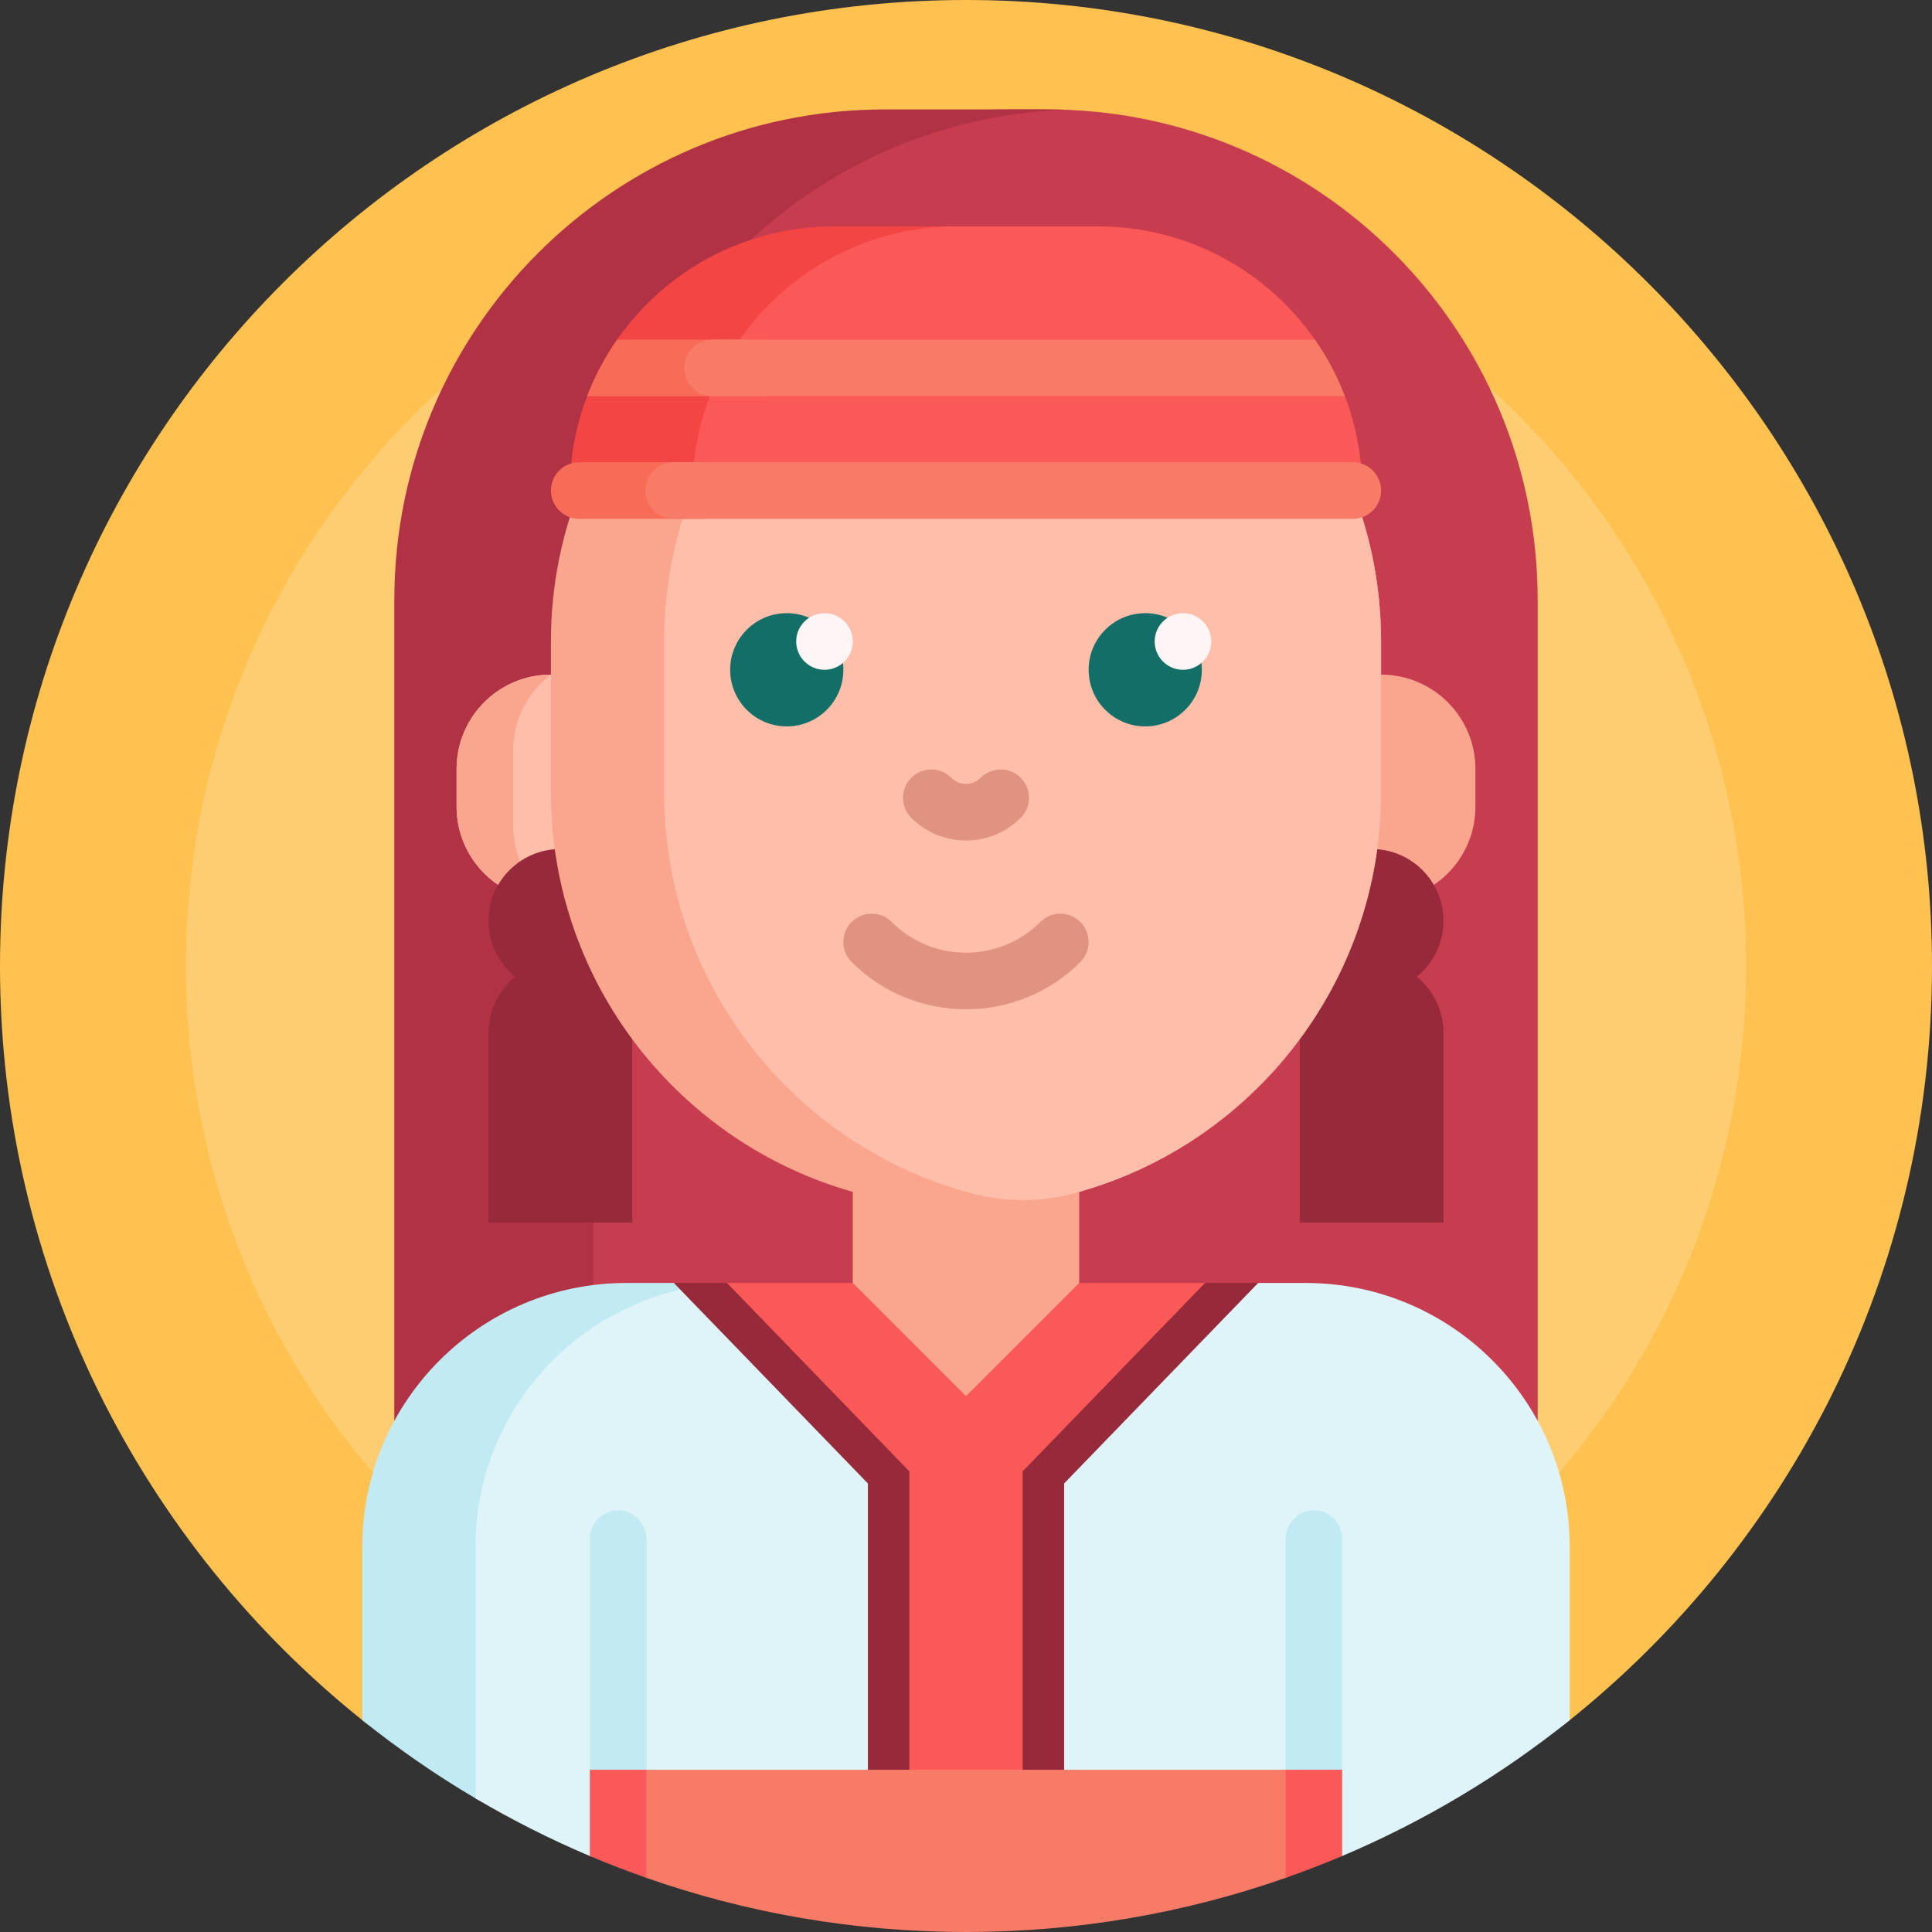 <svg id="Capa_1" enable-background="new 0 0 512 512" height="512" viewBox="0 0 512 512" width="512" xmlns="http://www.w3.org/2000/svg"><rect x="0" y="0" width="512" height="512" fill="#333333" stroke="none"/><g><path d="m0 256c0-141.384 114.615-256 255.999-256 141.244 0 256.284 115.282 256 256.526-.163 80.93-37.879 153.045-96.651 199.846-7.07 5.63-16.933 6.177-24.613 1.414-39.135-24.271-85.298-38.284-134.735-38.284-49.317 0-95.378 13.946-134.452 38.109-7.861 4.861-17.947 4.311-25.169-1.456-58.743-46.909-96.379-119.137-96.379-200.155z" fill="#ffc14f"/><path d="m462.745 256c0 114.182-92.563 206.745-206.745 206.745s-206.745-92.563-206.745-206.745 92.563-206.745 206.745-206.745 206.745 92.563 206.745 206.745z" fill="#ffcd71"/><path d="m407.5 159v220h-270.5v-220c0-71.797 58.203-130 130-130h10.5c71.797 0 130 58.203 130 130z" fill="#c83c50"/><path d="m157.212 159v220h-52.712v-220c0-71.797 58.203-130 130-130h43c1.624 0 3.241.031 4.85.09-69.545 2.556-125.138 59.741-125.138 129.91z" fill="#b03244"/><path d="m146 238.78c-13.807 0-25-11.193-25-25v-10c0-13.807 11.193-25 25-25 13.807 0 25 11.193 25 25v10c0 13.808-11.193 25-25 25z" fill="#ffbeaa"/><path d="m145.998 238.78c-13.806-.001-24.998-11.194-24.998-25v-10c0-13.806 11.192-24.999 24.998-25-6.071 4.561-9.998 11.822-9.998 20v20c0 8.179 3.927 15.439 9.998 20zm245.002-24.999v-10c0-13.807-11.193-25-25-25-13.807 0-25 11.193-25 25v10c0 13.807 11.193 25 25 25 13.807-.001 25-11.193 25-25z" fill="#faa68e"/><path d="m160.467 258.846c4.313 3.49 7.071 8.827 7.071 14.808v50.346h-38.077v-50.346c0-5.981 2.758-11.317 7.071-14.808-4.313-3.49-7.071-8.827-7.071-14.808 0-10.515 8.524-19.039 19.038-19.039s19.038 8.524 19.038 19.039c.001 5.982-2.757 11.318-7.07 14.808zm215 0c4.313-3.49 7.071-8.827 7.071-14.808 0-10.515-8.524-19.039-19.038-19.039s-19.038 8.524-19.038 19.039c0 5.981 2.758 11.317 7.071 14.808-4.313 3.49-7.071 8.827-7.071 14.808v50.346h38.077v-50.346c-.001-5.981-2.759-11.318-7.072-14.808z" fill="#962a3a"/><path d="m182.819 341.691-1.691 4.224c-24.613 10.849-41.794 35.46-41.794 64.085v58.956c0 6.844-7.448 11.103-13.34 7.622-10.503-6.203-20.523-13.135-29.993-20.727v-45.851c0-38.66 31.34-70 70-70h12.581z" fill="#c2eaf2"/><path d="m416 410v45.852c-18.23 14.614-38.503 26.785-60.321 36.017-2.32.982-4.657-5.528-7.011-4.613-28.736 11.163-59.986 18.894-92.668 18.894-32.427 0-63.446-7.636-91.996-18.634-2.581-.994-5.142 5.428-7.682 4.354-10.482-4.435-20.608-9.549-30.321-15.286v-66.584c0-34.405 24.821-63.013 57.534-68.893 4.045-.727 8.212 5.34 12.466 5.34l125.426-.766 11.992-5.681h12.581c38.66 0 70 31.34 70 70z" fill="#def4f8"/><path d="m355.678 407.733v61.554c0 3.047-1.863 5.779-4.692 6.911-.05.02-.099.04-.149.06-4.867 1.942-10.159-1.67-10.159-6.911v-61.299c0-4.107 3.165-7.688 7.269-7.811 4.248-.128 7.731 3.277 7.731 7.496zm-191.626-7.497c-4.247-.127-7.731 3.278-7.731 7.497v61.554c0 3.047 1.863 5.779 4.692 6.911.05.02.099.04.149.06 4.867 1.942 10.159-1.67 10.159-6.911v-61.299c.001-4.108-3.164-7.689-7.269-7.812z" fill="#c2eaf2"/><path d="m282 393.133v107.563c-8.549.862-17.223 1.304-26 1.304s-17.451-.442-26-1.304v-107.563l-51.419-53.133h14.086l37.333 34.204h52l37.333-34.204h14.086z" fill="#962a3a"/><path d="m271 389.944v85.814c0 8.218-6.63 14.953-14.849 14.958-.05 0-.101 0-.151 0s-.101 0-.151 0c-8.219-.004-14.849-6.739-14.849-14.958v-85.814l-48.333-49.944h126.667z" fill="#fb5858"/><path d="m366 170v40c0 50.351-33.83 92.801-80 105.859v24.141l-30 30-30-30v-24.141c-46.17-13.059-80-55.508-80-105.859v-40c0-60.751 49.249-110 110-110 60.751 0 110 49.249 110 110z" fill="#faa68e"/><path d="m366 170v40c0 50.792-34.425 93.543-81.216 106.195-9.023 2.439-18.545 2.439-27.568 0-46.791-12.652-81.216-55.403-81.216-106.195v-40c0-55.663 41.345-101.669 95-108.985 53.655 7.316 95 53.322 95 108.985z" fill="#ffbeaa"/><path d="m241.5 216.732c-2.929-2.93-2.929-7.678 0-10.607 2.929-2.928 7.678-2.928 10.606 0 1.042 1.042 2.424 1.616 3.893 1.616s2.851-.574 3.893-1.616c2.929-2.928 7.678-2.928 10.606 0 2.929 2.93 2.929 7.678 0 10.607-3.875 3.875-9.024 6.009-14.5 6.009s-10.623-2.134-14.498-6.009zm44.803 27.6c-2.929-2.928-7.678-2.928-10.606 0-10.861 10.861-28.532 10.861-39.394 0-2.929-2.928-7.678-2.928-10.606 0-2.929 2.93-2.929 7.678 0 10.607 8.354 8.354 19.329 12.531 30.303 12.531s21.949-4.177 30.303-12.531c2.929-2.929 2.929-7.677 0-10.607z" fill="#e09380"/><path d="m223.5 177.5c0 8.284-6.716 15-15 15s-15-6.716-15-15 6.716-15 15-15 15 6.716 15 15zm80-15c-8.284 0-15 6.716-15 15s6.716 15 15 15 15-6.716 15-15-6.716-15-15-15z" fill="#126e66"/><path d="m226 170c0 4.142-3.358 7.5-7.5 7.5s-7.5-3.358-7.5-7.5 3.358-7.5 7.5-7.5 7.5 3.358 7.5 7.5zm87.5-7.5c-4.142 0-7.5 3.358-7.5 7.5s3.358 7.5 7.5 7.5 7.5-3.358 7.5-7.5-3.358-7.5-7.5-7.5z" fill="#fff5f5"/><path d="m318.5 130h-167.5c0-38.66 31.34-70 70-70h27.5c38.66 0 70 31.34 70 70z" fill="#f44545"/><path d="m361 130h-177.5c0-38.66 31.34-70 70-70h37.5c38.66 0 70 31.34 70 70z" fill="#fb5858"/><path d="m193.425 130c0 4.142-3.358 7.5-7.5 7.5h-32.425c-4.142 0-7.5-3.358-7.5-7.5s3.358-7.5 7.5-7.5h32.425c4.142 0 7.5 3.358 7.5 7.5zm8.458-40h-38.336c-3.225 4.624-5.906 9.654-7.951 15h46.255c5.826 0 9.51-6.376 6.48-11.352-.029-.048-.059-.097-.088-.145-1.346-2.201-3.779-3.503-6.36-3.503z" fill="#f76c57"/><path d="m182.385 93.647c.029-.048.059-.096.088-.145 1.347-2.201 3.78-3.503 6.361-3.503h159.619c3.225 4.624 5.906 9.654 7.951 15h-167.539c-5.825.001-9.51-6.375-6.48-11.352zm176.115 28.853h-180c-4.142 0-7.5 3.358-7.5 7.5s3.358 7.5 7.5 7.5h180c4.142 0 7.5-3.358 7.5-7.5s-3.358-7.5-7.5-7.5z" fill="#f87b67"/><path d="m171.202 469h169.745c1.028 0 1.862.834 1.862 1.862v23.908c0 1.28-.804 2.428-2.012 2.852-26.539 9.313-55.076 14.378-84.797 14.378-29.71 0-58.237-5.062-84.768-14.369-1.225-.43-2.041-1.594-2.041-2.892v-23.728c0-1.111.901-2.011 2.011-2.011z" fill="#f87b67"/><path d="m355.678 469v22.868c-4.923 2.083-9.925 4.017-15 5.794v-28.662zm-199.356 22.868c4.923 2.083 9.925 4.017 15 5.794v-28.662h-15z" fill="#fb5858"/></g></svg>